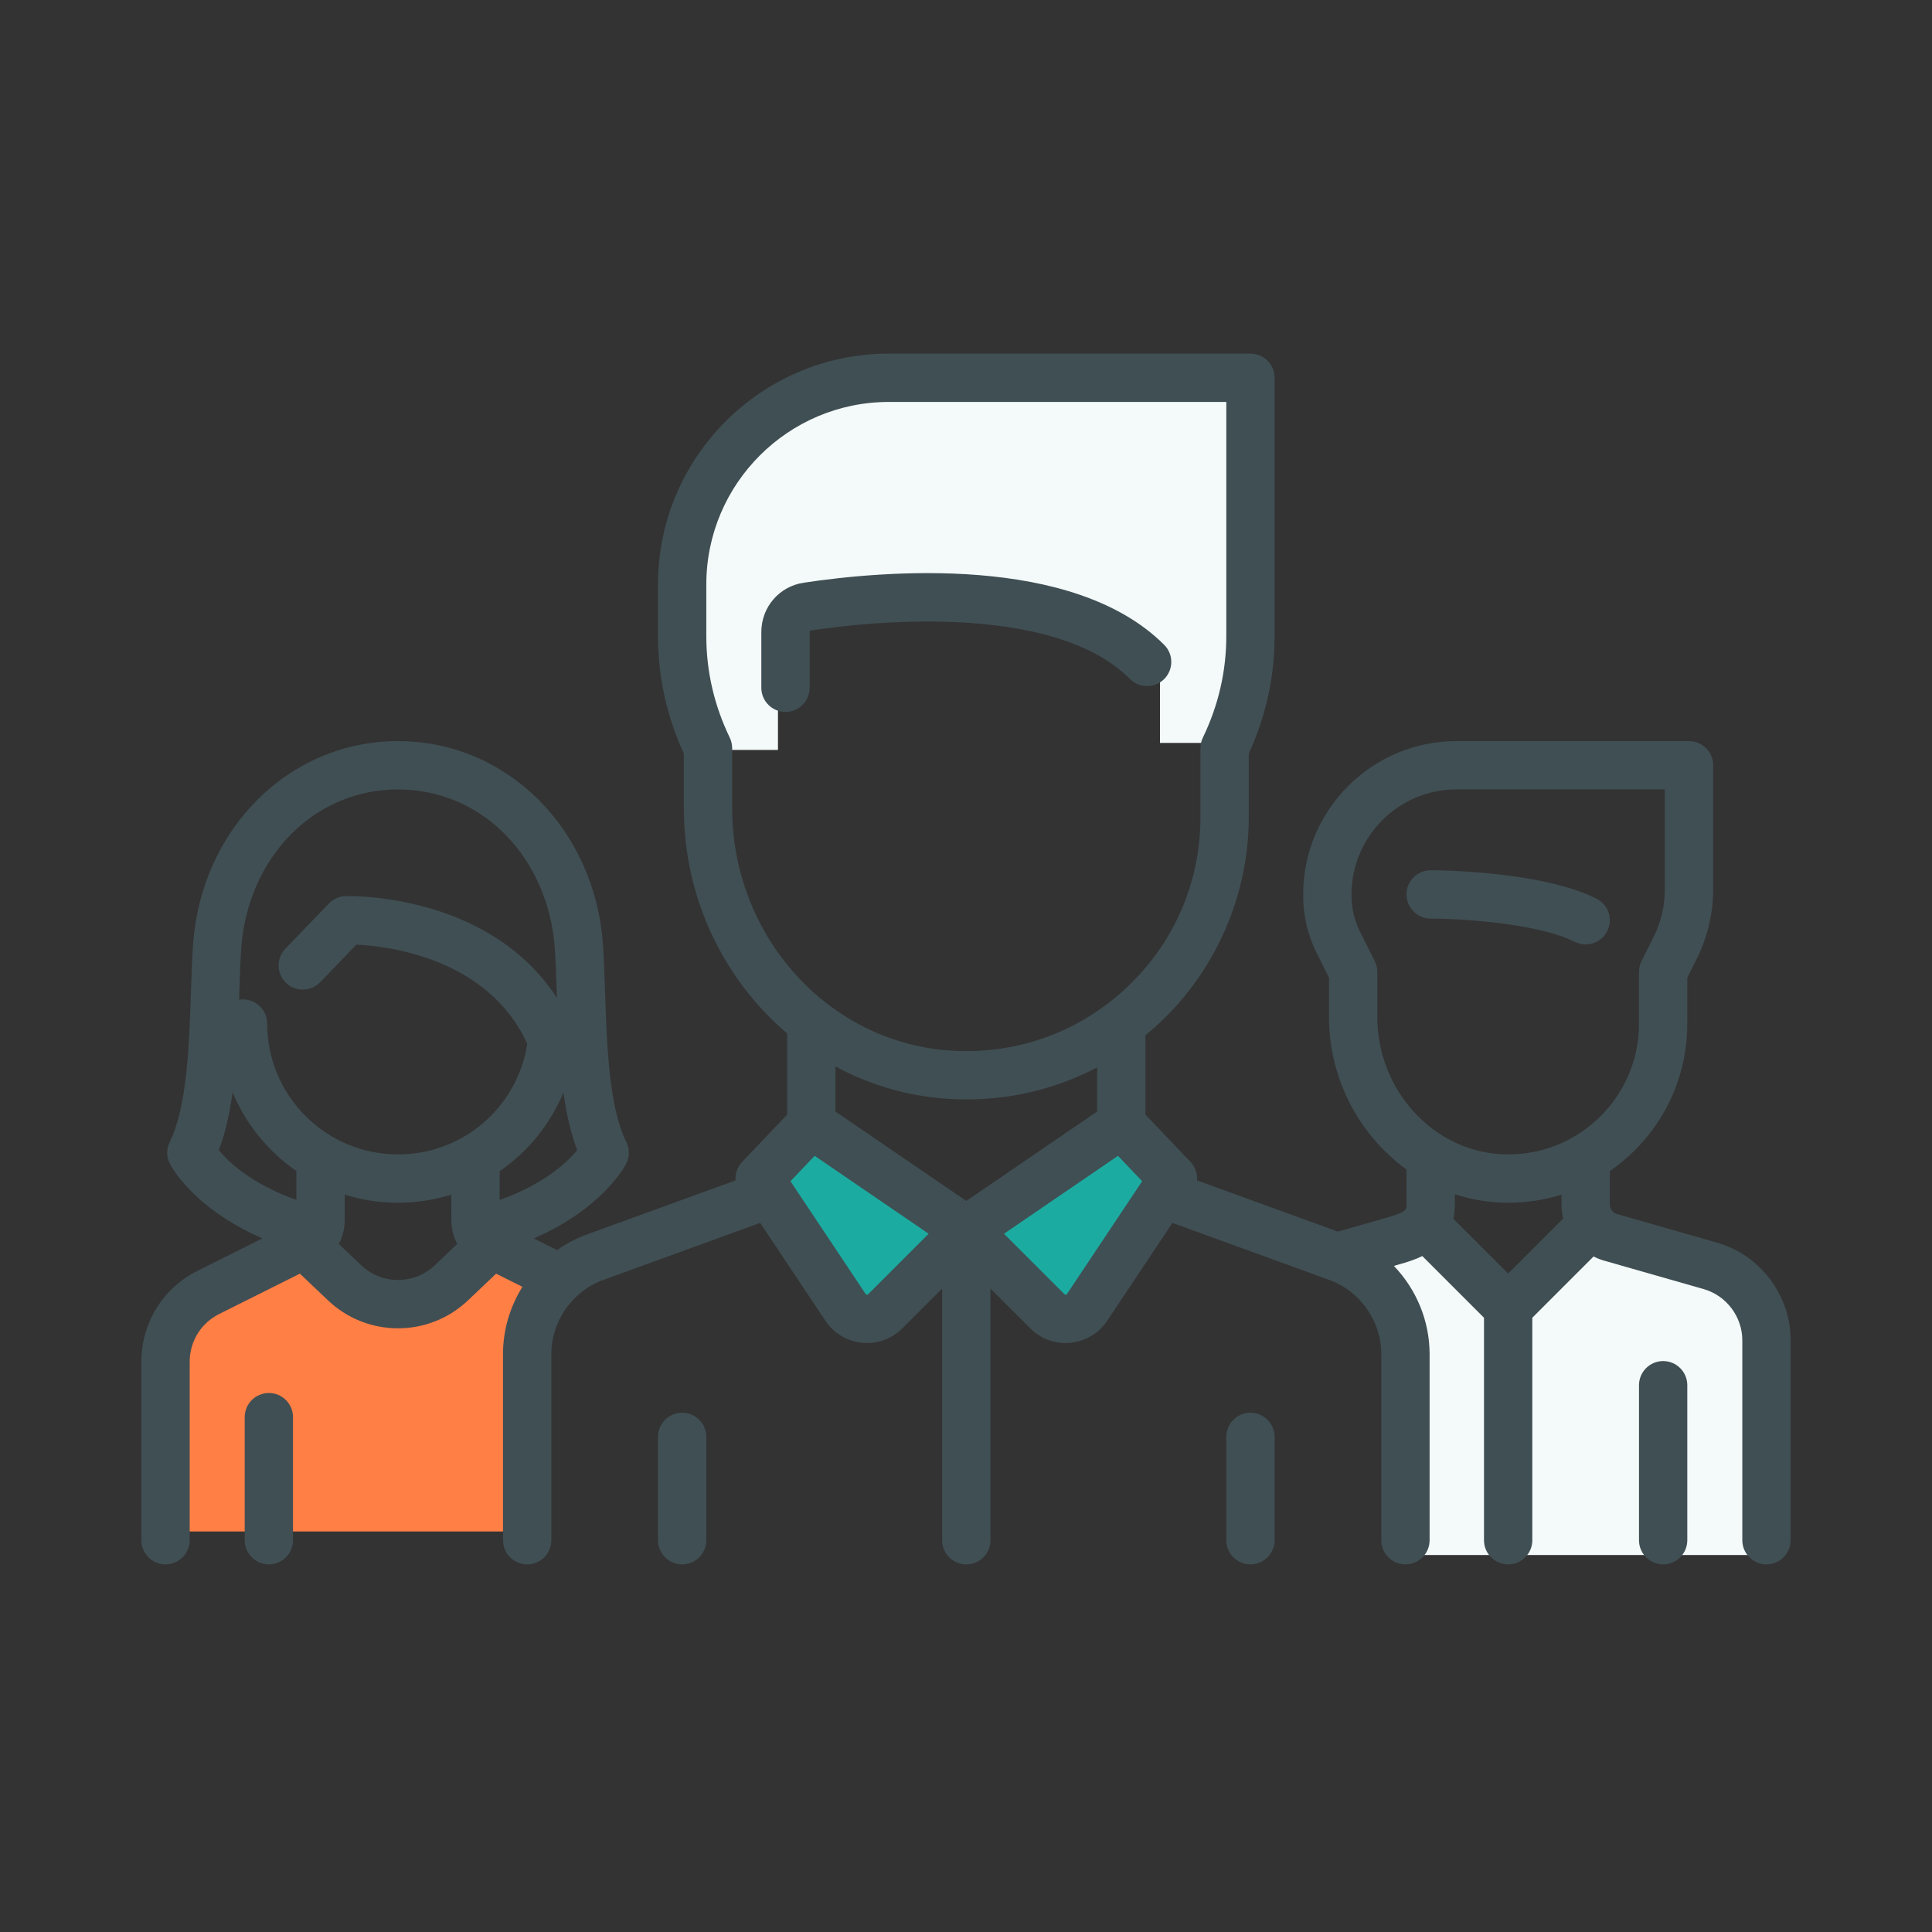 <?xml version="1.0" encoding="UTF-8"?>
<svg width="82px" height="82px" viewBox="0 0 82 82" version="1.1" xmlns="http://www.w3.org/2000/svg" xmlns:xlink="http://www.w3.org/1999/xlink">
    <rect x="0" y="0" width="82" height="82" fill="#333333" stroke="none"/>
    <!-- Generator: sketchtool 49.1 (51147) - http://www.bohemiancoding.com/sketch -->
    <title>A0DAFDAA-ECAF-4873-9249-0770664A0F87</title>
    <desc>Created with sketchtool.</desc>
    <defs></defs>
    <g id="Symbols" stroke="none" stroke-width="1" fill="none" fill-rule="evenodd">
        <g id="Atoms-/-icons-/-illustrated-/-Team">
            <polygon id="Clip-3" points="0 3.08797365e-14 0 100 100 100 100 0 2.08499316e-18 0"></polygon>
            <polygon id="Path-20" fill="#FF7F45" points="7 65 22.817 65 22.817 55.949 24 54.313 20.851 53 18.145 55.249 15.152 54.767 12.694 53 7 55.949"></polygon>
            <polygon id="Path-21" fill="#F4FAFA" points="60.034 66 75 66 75 56.393 73.238 54.812 67.517 53 64.624 56.393 60.528 53 58 54.341 60.034 56.786"></polygon>
            <g id="019-team-1" transform="translate(6, 15)">
                <path d="M25.016,16.83 L27.019,16.83 L27.019,14.065 L27.661,11.687 L29.897,10.939 C33.83,9.846 36.786,9.846 38.765,10.939 C40.743,12.032 42.232,12.877 43.233,13.475 L43.233,16.532 L45.884,16.532 L46.82,14.702 L47.292,1.194 L30.387,1.194 C26.355,1.957 24.147,3.772 23.764,6.639 C23.38,9.506 23.188,11.784 23.188,13.475 L25.016,16.83 Z" id="Path-2" fill="#F4FAFA"></path>
                <path d="M61.759,23.141 C59.377,21.95 54.911,21.936 54.722,21.936 C54.156,21.936 53.696,22.395 53.696,22.962 C53.696,23.528 54.156,23.987 54.722,23.987 C55.874,23.987 59.22,24.165 60.841,24.975 C60.989,25.049 61.145,25.084 61.299,25.084 C61.675,25.084 62.038,24.876 62.217,24.517 C62.47,24.01 62.265,23.394 61.759,23.141 Z" id="Shape" fill="#404F54" fill-rule="nonzero"></path>
                <path d="M66.871,37.74 L62.636,36.53 C62.453,36.478 62.325,36.309 62.325,36.118 L62.325,34.705 C62.67,34.466 62.999,34.199 63.306,33.901 C64.795,32.456 65.615,30.518 65.615,28.444 L65.615,26.493 L66.024,25.674 C66.473,24.775 66.711,23.769 66.711,22.764 L66.711,17.48 C66.711,16.914 66.252,16.455 65.686,16.455 L55.818,16.455 C52.23,16.455 49.311,19.374 49.311,22.962 L49.311,23.023 C49.311,23.859 49.508,24.695 49.882,25.443 L50.407,26.493 L50.407,28.168 C50.407,30.822 51.715,33.204 53.696,34.637 L53.697,36.118 C53.697,36.347 53.697,36.441 52.85,36.683 L50.784,37.273 L44.806,35.1 C44.828,34.818 44.732,34.531 44.527,34.315 L42.617,32.308 L42.617,28.939 C42.819,28.773 43.018,28.602 43.211,28.421 C45.62,26.163 47.002,22.974 47.002,19.673 L47.002,16.982 C47.73,15.399 48.098,13.723 48.098,11.998 L48.098,1.034 C48.098,0.468 47.639,0.009 47.073,0.009 L31.724,0.009 C26.322,0.009 21.927,4.404 21.927,9.805 L21.927,11.998 C21.927,13.724 22.296,15.399 23.024,16.983 L23.024,19.297 C23.024,23.13 24.728,26.584 27.409,28.86 L27.409,32.308 L25.499,34.315 C25.294,34.531 25.198,34.818 25.22,35.1 L18.911,37.394 C18.454,37.56 18.029,37.786 17.643,38.058 L16.653,37.563 C19.602,36.279 20.536,34.474 20.581,34.384 C20.725,34.096 20.725,33.756 20.581,33.467 C19.841,31.989 19.752,29.279 19.68,27.101 C19.656,26.376 19.633,25.692 19.59,25.082 C19.24,20.164 15.501,16.455 10.893,16.455 C6.284,16.455 2.545,20.163 2.195,25.082 C2.152,25.692 2.129,26.377 2.105,27.102 C2.033,29.279 1.944,31.988 1.205,33.467 C1.06,33.756 1.06,34.095 1.205,34.384 C1.249,34.474 2.182,36.275 5.137,37.561 L2.385,38.936 C0.914,39.672 0,41.151 0,42.796 L0,50.371 C0,50.937 0.459,51.397 1.025,51.397 C1.592,51.397 2.051,50.937 2.051,50.371 L2.051,42.796 C2.051,41.933 2.53,41.157 3.302,40.771 L6.729,39.058 L7.921,40.19 C8.754,40.982 9.823,41.378 10.893,41.378 C11.962,41.378 13.032,40.982 13.865,40.19 L15.057,39.058 L16.174,39.616 C15.648,40.458 15.349,41.445 15.349,42.479 L15.349,50.371 C15.349,50.938 15.808,51.397 16.375,51.397 C16.941,51.397 17.4,50.938 17.4,50.371 L17.4,42.479 C17.4,41.072 18.289,39.803 19.612,39.322 L26.263,36.903 L29.032,41.057 C29.386,41.588 29.954,41.928 30.589,41.991 C30.659,41.998 30.73,42.001 30.8,42.001 C31.36,42.001 31.897,41.781 32.298,41.38 L33.987,39.691 L33.987,50.372 C33.987,50.938 34.447,51.397 35.013,51.397 C35.579,51.397 36.038,50.938 36.038,50.372 L36.038,39.691 L37.728,41.38 C38.129,41.781 38.665,42.002 39.226,42.002 C39.296,42.002 39.366,41.998 39.437,41.991 C40.072,41.928 40.639,41.588 40.993,41.057 L43.762,36.903 L50.414,39.322 C51.737,39.803 52.626,41.072 52.626,42.48 L52.626,50.372 C52.626,50.938 53.085,51.397 53.651,51.397 C54.217,51.397 54.677,50.938 54.677,50.372 L54.677,42.48 C54.677,41.054 54.11,39.717 53.16,38.728 L53.413,38.656 C53.669,38.583 54.017,38.483 54.367,38.311 L56.985,40.929 L56.985,50.372 C56.985,50.938 57.445,51.397 58.011,51.397 C58.577,51.397 59.036,50.938 59.036,50.372 L59.036,40.929 L61.636,38.329 C61.774,38.4 61.92,38.459 62.072,38.502 L66.307,39.712 C67.274,39.989 67.949,40.884 67.949,41.889 L67.949,50.372 C67.949,50.938 68.408,51.397 68.975,51.397 C69.541,51.397 70,50.938 70,50.372 L70,41.889 C70,39.973 68.713,38.266 66.871,37.74 Z M6.578,35.929 C4.66,35.239 3.698,34.319 3.287,33.816 C3.567,33.084 3.749,32.246 3.872,31.361 C4.437,32.717 5.384,33.874 6.578,34.7 L6.578,35.929 Z M12.452,38.704 C11.578,39.535 10.208,39.535 9.333,38.704 L8.38,37.798 C8.541,37.496 8.629,37.154 8.629,36.796 L8.629,35.703 C9.344,35.927 10.105,36.048 10.893,36.048 C11.68,36.048 12.44,35.926 13.157,35.704 L13.156,36.796 C13.156,37.154 13.245,37.496 13.406,37.798 L12.452,38.704 Z M10.893,33.997 C7.831,33.997 5.34,31.506 5.34,28.444 C5.34,27.878 4.881,27.419 4.315,27.419 C4.258,27.419 4.202,27.424 4.147,27.434 C4.15,27.345 4.153,27.257 4.156,27.17 C4.178,26.465 4.2,25.799 4.241,25.227 C4.372,23.385 5.108,21.687 6.314,20.447 C7.531,19.195 9.157,18.506 10.893,18.506 C12.629,18.506 14.255,19.195 15.472,20.447 C16.678,21.687 17.414,23.385 17.545,25.227 C17.585,25.799 17.607,26.464 17.631,27.169 C17.633,27.23 17.635,27.291 17.637,27.352 C16.521,25.633 14.798,24.367 12.572,23.651 C10.515,22.991 8.747,23.032 8.672,23.033 C8.403,23.041 8.149,23.153 7.962,23.347 L6.112,25.265 C5.719,25.673 5.731,26.322 6.139,26.715 C6.546,27.108 7.195,27.096 7.588,26.689 L9.128,25.092 C10.454,25.157 14.719,25.653 16.378,29.306 C15.96,31.998 13.647,33.997 10.893,33.997 Z M15.207,35.932 L15.207,34.709 C16.4,33.888 17.349,32.733 17.914,31.367 C18.037,32.25 18.219,33.086 18.498,33.816 C18.09,34.314 17.123,35.242 15.207,35.932 Z M25.075,19.297 L25.075,16.753 C25.075,16.599 25.04,16.446 24.973,16.307 C24.313,14.941 23.978,13.491 23.978,11.998 L23.978,9.805 C23.978,5.535 27.453,2.06 31.724,2.06 L46.048,2.06 L46.048,11.998 C46.048,13.491 45.713,14.941 45.053,16.307 C44.986,16.446 44.951,16.599 44.951,16.753 L44.951,19.673 C44.951,22.45 43.835,25.025 41.808,26.925 C41.555,27.162 41.292,27.385 41.021,27.592 C41.015,27.596 41.009,27.601 41.003,27.605 C39.104,29.046 36.778,29.747 34.349,29.59 C29.149,29.253 25.075,24.732 25.075,19.297 Z M35.013,35.972 L29.46,32.177 L29.46,30.263 C30.897,31.04 32.506,31.525 34.217,31.636 C34.487,31.654 34.756,31.662 35.024,31.662 C36.984,31.662 38.871,31.193 40.566,30.304 L40.566,32.177 L35.013,35.972 Z M58.011,39.054 L55.684,36.727 C55.725,36.542 55.747,36.341 55.747,36.118 L55.747,35.685 C56.393,35.897 57.074,36.023 57.778,36.044 C57.857,36.046 57.935,36.047 58.014,36.047 C58.792,36.047 59.552,35.93 60.275,35.705 L60.275,36.118 C60.275,36.323 60.3,36.523 60.349,36.716 L58.011,39.054 Z M61.878,32.429 C60.791,33.484 59.355,34.041 57.839,33.994 C54.872,33.905 52.458,31.291 52.458,28.168 L52.458,26.251 C52.458,26.092 52.421,25.935 52.35,25.793 L51.716,24.526 C51.484,24.062 51.362,23.542 51.362,23.023 L51.362,22.962 C51.362,20.505 53.361,18.505 55.818,18.505 L64.66,18.505 L64.66,22.764 C64.66,23.452 64.497,24.142 64.19,24.757 L63.672,25.793 C63.601,25.935 63.564,26.092 63.564,26.251 L63.564,28.444 C63.564,29.959 62.965,31.374 61.878,32.429 Z" id="Shape" fill="#404F54" fill-rule="nonzero"></path>
                <path d="M30.848,39.93 C30.841,39.937 30.824,39.953 30.791,39.95 C30.758,39.947 30.744,39.927 30.739,39.919 L27.55,35.135 L28.576,34.057 L33.414,37.364 L30.848,39.93 Z" id="Path" fill="#1CABA0"></path>
                <path d="M39.287,39.919 C39.281,39.927 39.268,39.947 39.235,39.95 C39.202,39.954 39.185,39.937 39.178,39.93 L36.612,37.364 L41.45,34.057 L42.476,35.135 L39.287,39.919 Z" id="Path" fill="#1CABA0"></path>
                <path d="M64.589,42.768 C64.023,42.768 63.564,43.227 63.564,43.793 L63.564,50.371 C63.564,50.937 64.023,51.397 64.589,51.397 C65.155,51.397 65.614,50.937 65.614,50.371 L65.614,43.793 C65.614,43.227 65.155,42.768 64.589,42.768 Z" id="Shape" fill="#404F54" fill-rule="nonzero"></path>
                <path d="M5.411,44.123 C4.845,44.123 4.386,44.582 4.386,45.148 L4.386,50.371 C4.386,50.937 4.845,51.397 5.411,51.397 C5.977,51.397 6.436,50.937 6.436,50.371 L6.436,45.148 C6.436,44.582 5.977,44.123 5.411,44.123 Z" id="Shape" fill="#404F54" fill-rule="nonzero"></path>
                <path d="M43.413,12.37 C39.534,8.491 31.42,9.233 28.111,9.732 C27.069,9.889 26.313,10.771 26.313,11.829 L26.313,14.191 C26.313,14.757 26.772,15.216 27.338,15.216 C27.905,15.216 28.364,14.757 28.364,14.191 L28.364,11.829 C28.364,11.794 28.387,11.764 28.417,11.759 C29.739,11.56 32.362,11.253 35.079,11.434 C38.276,11.647 40.592,12.449 41.963,13.82 C42.363,14.22 43.012,14.22 43.413,13.82 C43.813,13.419 43.813,12.77 43.413,12.37 Z" id="Shape" fill="#404F54" fill-rule="nonzero"></path>
                <path d="M22.953,44.96 C22.387,44.96 21.927,45.419 21.927,45.986 L21.927,50.371 C21.927,50.938 22.387,51.397 22.953,51.397 C23.519,51.397 23.978,50.938 23.978,50.371 L23.978,45.986 C23.978,45.42 23.519,44.96 22.953,44.96 Z" id="Shape" fill="#404F54" fill-rule="nonzero"></path>
                <path d="M47.073,44.96 C46.507,44.96 46.048,45.419 46.048,45.986 L46.048,50.371 C46.048,50.938 46.507,51.397 47.073,51.397 C47.639,51.397 48.098,50.938 48.098,50.371 L48.098,45.986 C48.098,45.42 47.639,44.96 47.073,44.96 Z" id="Shape" fill="#404F54" fill-rule="nonzero"></path>
            </g>
        </g>
    </g>
</svg>